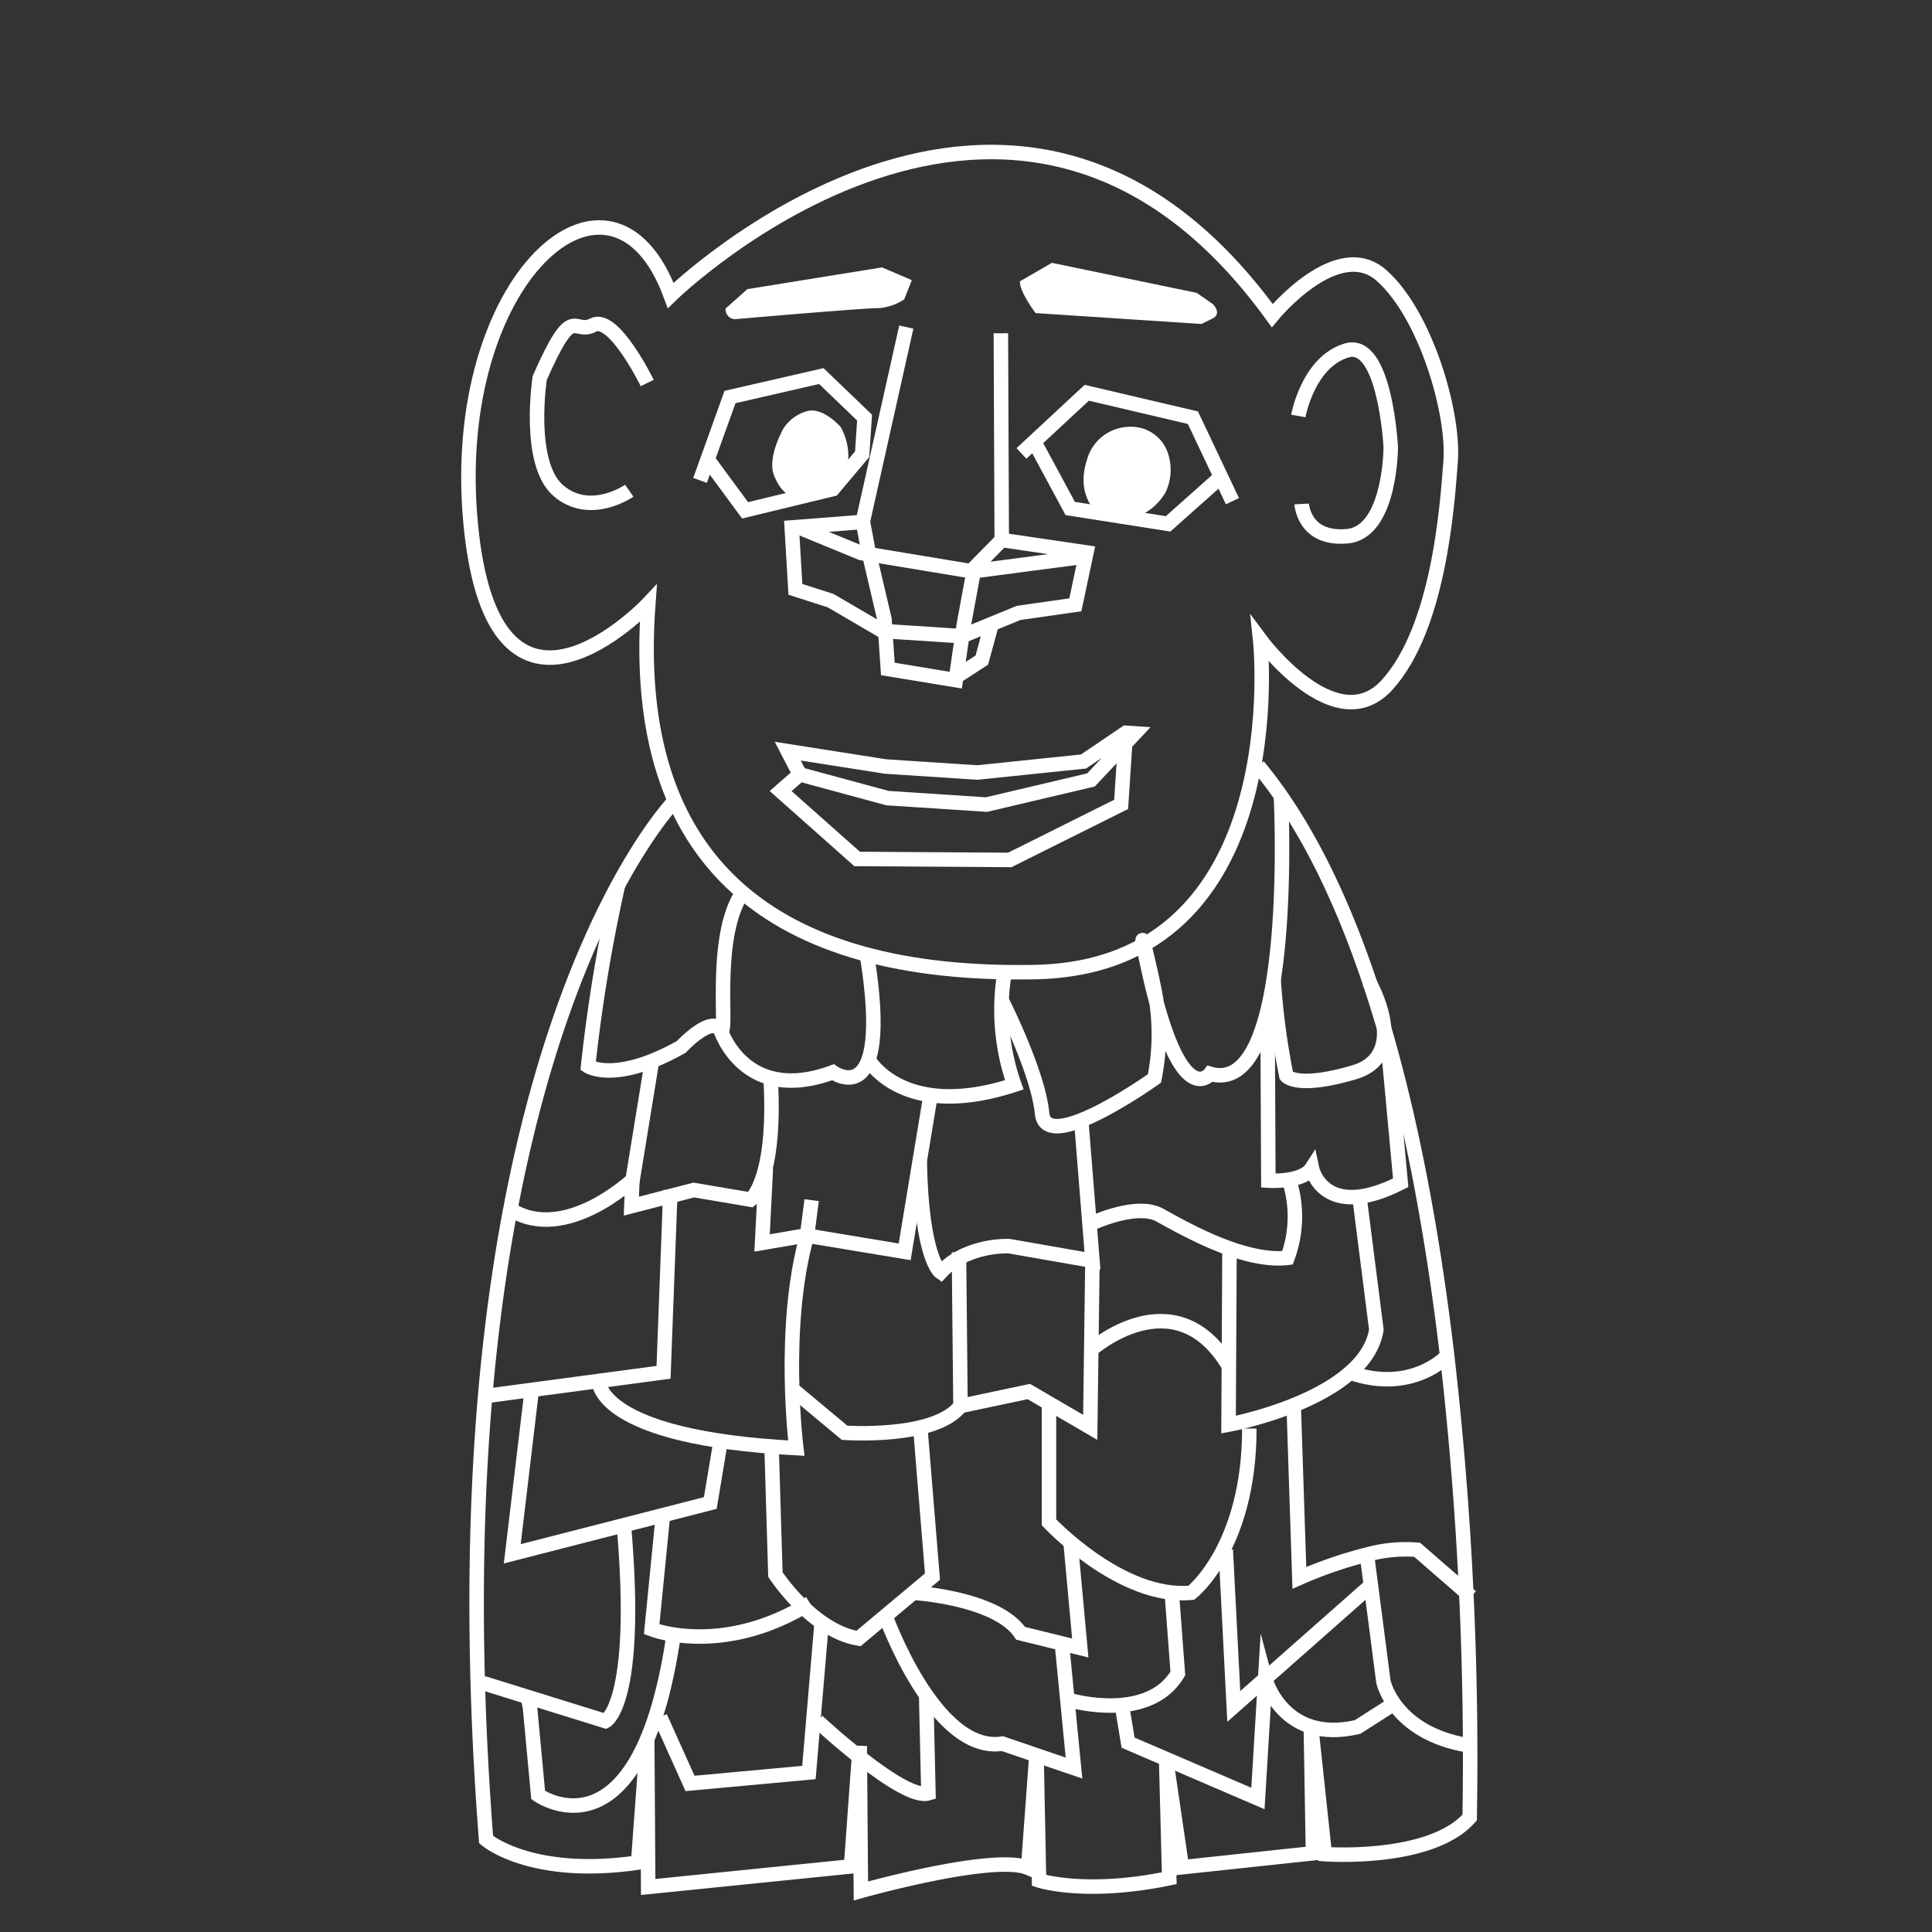 <svg id="Layer_1" data-name="Layer 1" xmlns="http://www.w3.org/2000/svg" viewBox="0 0 200 200"><rect x="0" y="0" width="200" height="200" fill="#333333" stroke="none"/><defs><style>.cls-1{fill:none;stroke:#fff;stroke-miterlimit:10;stroke-width:1.5px;}.cls-2{fill:#fff;}</style></defs><path class="cls-1" d="M69.43,30.58S105-4.17,131.7,32.67c0,0,6.72-8.23,11.32-4.15s7.52,14.26,7.15,19.21-1.27,17.35-6.6,23.19-13.12-4.71-13.12-4.71,3.63,33.91-23.34,34.42-42-11.19-40-38.14c0,0-16,17-18.39-8.31S63.31,13.93,69.43,30.58Z"/><path class="cls-1" d="M69.85,82.9S44.06,109.19,50.32,190.43c0,0,4.6,4,15.74,2.38L67,180.08l.1,15.26,21-2.13L89,180.75l.12,15s13.75-3.88,17.31-2.39l.87-11.8.26,13.1s4.78,1.58,13.48-.23l-.32-12.26,1.63,11.13,13.57-1.45-.23-13.48,1.45,13.57s10.95.81,15-3.79a366.61,366.61,0,0,0-2.32-47.71c-2.65-22.53-8.17-47.43-19.58-61.16"/><path class="cls-1" d="M64,91.52a169.35,169.35,0,0,0-3.12,18.85s2.83,1.84,9.65-2c0,0,3-3.22,4-1.81s-.91-9.45,2.34-14.16"/><path class="cls-1" d="M74.58,106.59S77,114.41,86.22,111c0,0,6.14,4.4,3.56-11.95"/><path class="cls-1" d="M90,109.82s3.62,6.22,15,2.48a23.33,23.33,0,0,1-1-11.68"/><path class="cls-1" d="M132.6,82.46s1.62,31.3-7.33,28.7c0,0-3.43,4.59-6.91-13.35-.45-2.34,1.19,4.36,1.4,6.2a23.26,23.26,0,0,1-.25,7.63s-11.21,8-11.63,3.64-4.25-11.85-4.25-11.85"/><path class="cls-1" d="M131.22,105.15l.08,17.07s3.51.24,4.5-1.3c0,0,1.15,5.6,9.2,1.52L143.66,108"/><path class="cls-1" d="M141.72,101.63s4.42,7.62-1.56,9.38-7,.35-7,.35a76.57,76.57,0,0,1-1.32-10"/><path class="cls-1" d="M67.49,109.86l-2,12.27s-6.92,6.54-12.54,3.14"/><path class="cls-1" d="M65.46,122.13l-.1,2.73,6.46-1.67,5.89,1s2.66-2,2.07-12.47"/><polyline class="cls-1" points="79.28 120.97 78.89 128.67 83.55 127.87 84.02 124.24"/><path class="cls-1" d="M111.93,116l1.16,14.51L104.46,129s-4.37-.23-7.08,2.71c0,0-2-1.34-2.17-11.55"/><path class="cls-1" d="M112.68,126.79s4.87-2.39,7.39-1,8.72,4.95,13.21,4.42a12.25,12.25,0,0,0,.15-8.11"/><path class="cls-1" d="M127.28,128.93l-.1,18.55s14.15-2.6,15.3-9.83l-1.83-14.37"/><path class="cls-1" d="M149.76,140.42s-3.63,3.9-10,1.67"/><polyline class="cls-1" points="50.23 144.52 68.69 142.06 69.4 123.21"/><path class="cls-1" d="M62,143s-.24,5.85,20.43,6.91c0,0-1.57-12.53,1.11-22l10.11,1.68,2.69-16.26"/><path class="cls-1" d="M82,143.79l5.43,4.53s9.36.67,12-2.78l-.16-15.9"/><polyline class="cls-1" points="99.45 145.54 106.5 144.05 112.86 147.76 113.09 130.46"/><path class="cls-1" d="M113,139.68s8.65-7.62,14.24,1.79"/><polyline class="cls-1" points="55.05 143.87 53.03 160.85 73.53 155.59 74.7 148.57"/><path class="cls-1" d="M50,174.23l12.68,3.94s3.53-1.71,1.9-20.29"/><path class="cls-1" d="M69.77,169c-3.48,24.32-14.06,16.82-14.06,16.82l-.84-9-.23-1.2"/><path class="cls-1" d="M68.63,156.85l-1.17,11.81s7.35,2.91,16.38-2.7"/><path class="cls-1" d="M79.88,150l.39,13s3.79,5.82,8.6,6.62l7.66-6.41-1.26-15.41"/><path class="cls-1" d="M133.93,145.73l.58,17.61a44.75,44.75,0,0,1,7-2.41,15.24,15.24,0,0,1,5.19-.5l5.59,4.86"/><path class="cls-1" d="M141.5,160.93l1.71,13.16s1.1,5.31,8.78,6.59"/><path class="cls-1" d="M108.59,145.27v12.32s7.47,8,14.74,7.29c0,0,6-4.66,6-17"/><path class="cls-1" d="M94.5,164.88s8.68.5,11.16,4.2l6.17,1.52-1-10.89"/><polyline class="cls-1" points="126.89 160.43 127.72 176.65 141.63 164.37"/><polyline class="cls-1" points="68.34 177.75 71.43 184.62 83.74 183.49 85.06 167.92"/><path class="cls-1" d="M84.62,178.17s8.88,8.27,11.49,7.47l-.24-10.41"/><path class="cls-1" d="M91.66,167.26s5.12,14.34,12.11,13.24l7.41,2.53-1.24-12.74"/><path class="cls-1" d="M110.93,176.05s8,2.28,11-2.81l-.63-8.37"/><path class="cls-1" d="M116.13,176.5l.65,3.9,13.44,5.78.75-12.4s1.81,6.8,9.56,5l3.21-2.05"/><polygon class="cls-1" points="81.55 77.76 91.68 79.35 101.17 79.97 112.17 78.83 116.55 75.86 117.47 75.92 112.94 80.74 102.11 83.29 91.87 82.62 82.79 80.16 81.55 77.76"/><polyline class="cls-1" points="82.79 80.16 80.81 81.89 88.73 88.92 104.53 89.02 116.06 83.27 116.46 77.17"/><path class="cls-1" d="M67,39.65s-3.47-7.11-5.59-6-2-2.58-5.54,5.49c0,0-1.36,8.84,1.94,11.66s7.33,0,7.33,0"/><path class="cls-1" d="M134.4,43.06s1-5.59,5-6.78,4.57,10,4.57,10,0,8.82-4.51,9.23-4.71-3.34-4.71-3.34"/><path class="cls-2" d="M105.58,29.12l3.31-1.91,15,3.11,1.68,1.17s1,1-.1,1.51l-1.1.54-17.17-1.13S105.51,30.18,105.58,29.12Z"/><path class="cls-2" d="M75.12,31.93l2.25-2L91.3,27.68,94.39,29,93.6,31a5.78,5.78,0,0,1-2.58.9c-1-.07-14.91,1.14-14.91,1.14A1,1,0,0,1,75.12,31.93Z"/><polyline class="cls-1" points="105.74 46.94 112.5 40.66 123.49 43.24 127.58 51.88"/><polyline class="cls-1" points="107.06 45.72 110.79 52.64 120.92 54.23 126.39 49.36"/><polyline class="cls-1" points="73.25 47.56 77.13 52.83 86.21 50.63 89.25 47.02 89.5 43.23 85.02 38.93 75.57 41.1 72.47 49.73"/><path class="cls-2" d="M81.88,51.28s-.92-.06-1.73-2,1-5,1-5a4.31,4.31,0,0,1,2.51-1.75C85.27,42.2,87,44.17,87,44.17a6,6,0,0,1,.51,4.91C86.51,51.58,81.88,51.28,81.88,51.28Z"/><path class="cls-2" d="M113.57,53.08s-2.23-1.8-1.06-5.44A4.64,4.64,0,0,1,117,44.18a4,4,0,0,1,3.79,2.43,5.4,5.4,0,0,1-.13,4.35,5.81,5.81,0,0,1-3.42,2.69Z"/><polyline class="cls-1" points="103.61 34.5 103.7 55.9 112.47 57.19 111.32 62.61 105.44 63.45 99.57 65.86 91.36 65.32 85.99 62.18 82.34 61.01 81.96 54.6 89.31 54.03 93.82 33.86"/><polyline class="cls-1" points="98.53 70.35 101.64 68.33 102.66 64.59"/><polyline class="cls-1" points="82.59 54.55 89.13 57.24 100.65 59.15 111.76 57.69"/><polyline class="cls-1" points="103.7 55.9 100.86 58.78 99.76 64.74 98.94 70.41 91.91 69.25 91.56 64.11 89.88 56.95 89.32 53.98"/></svg>